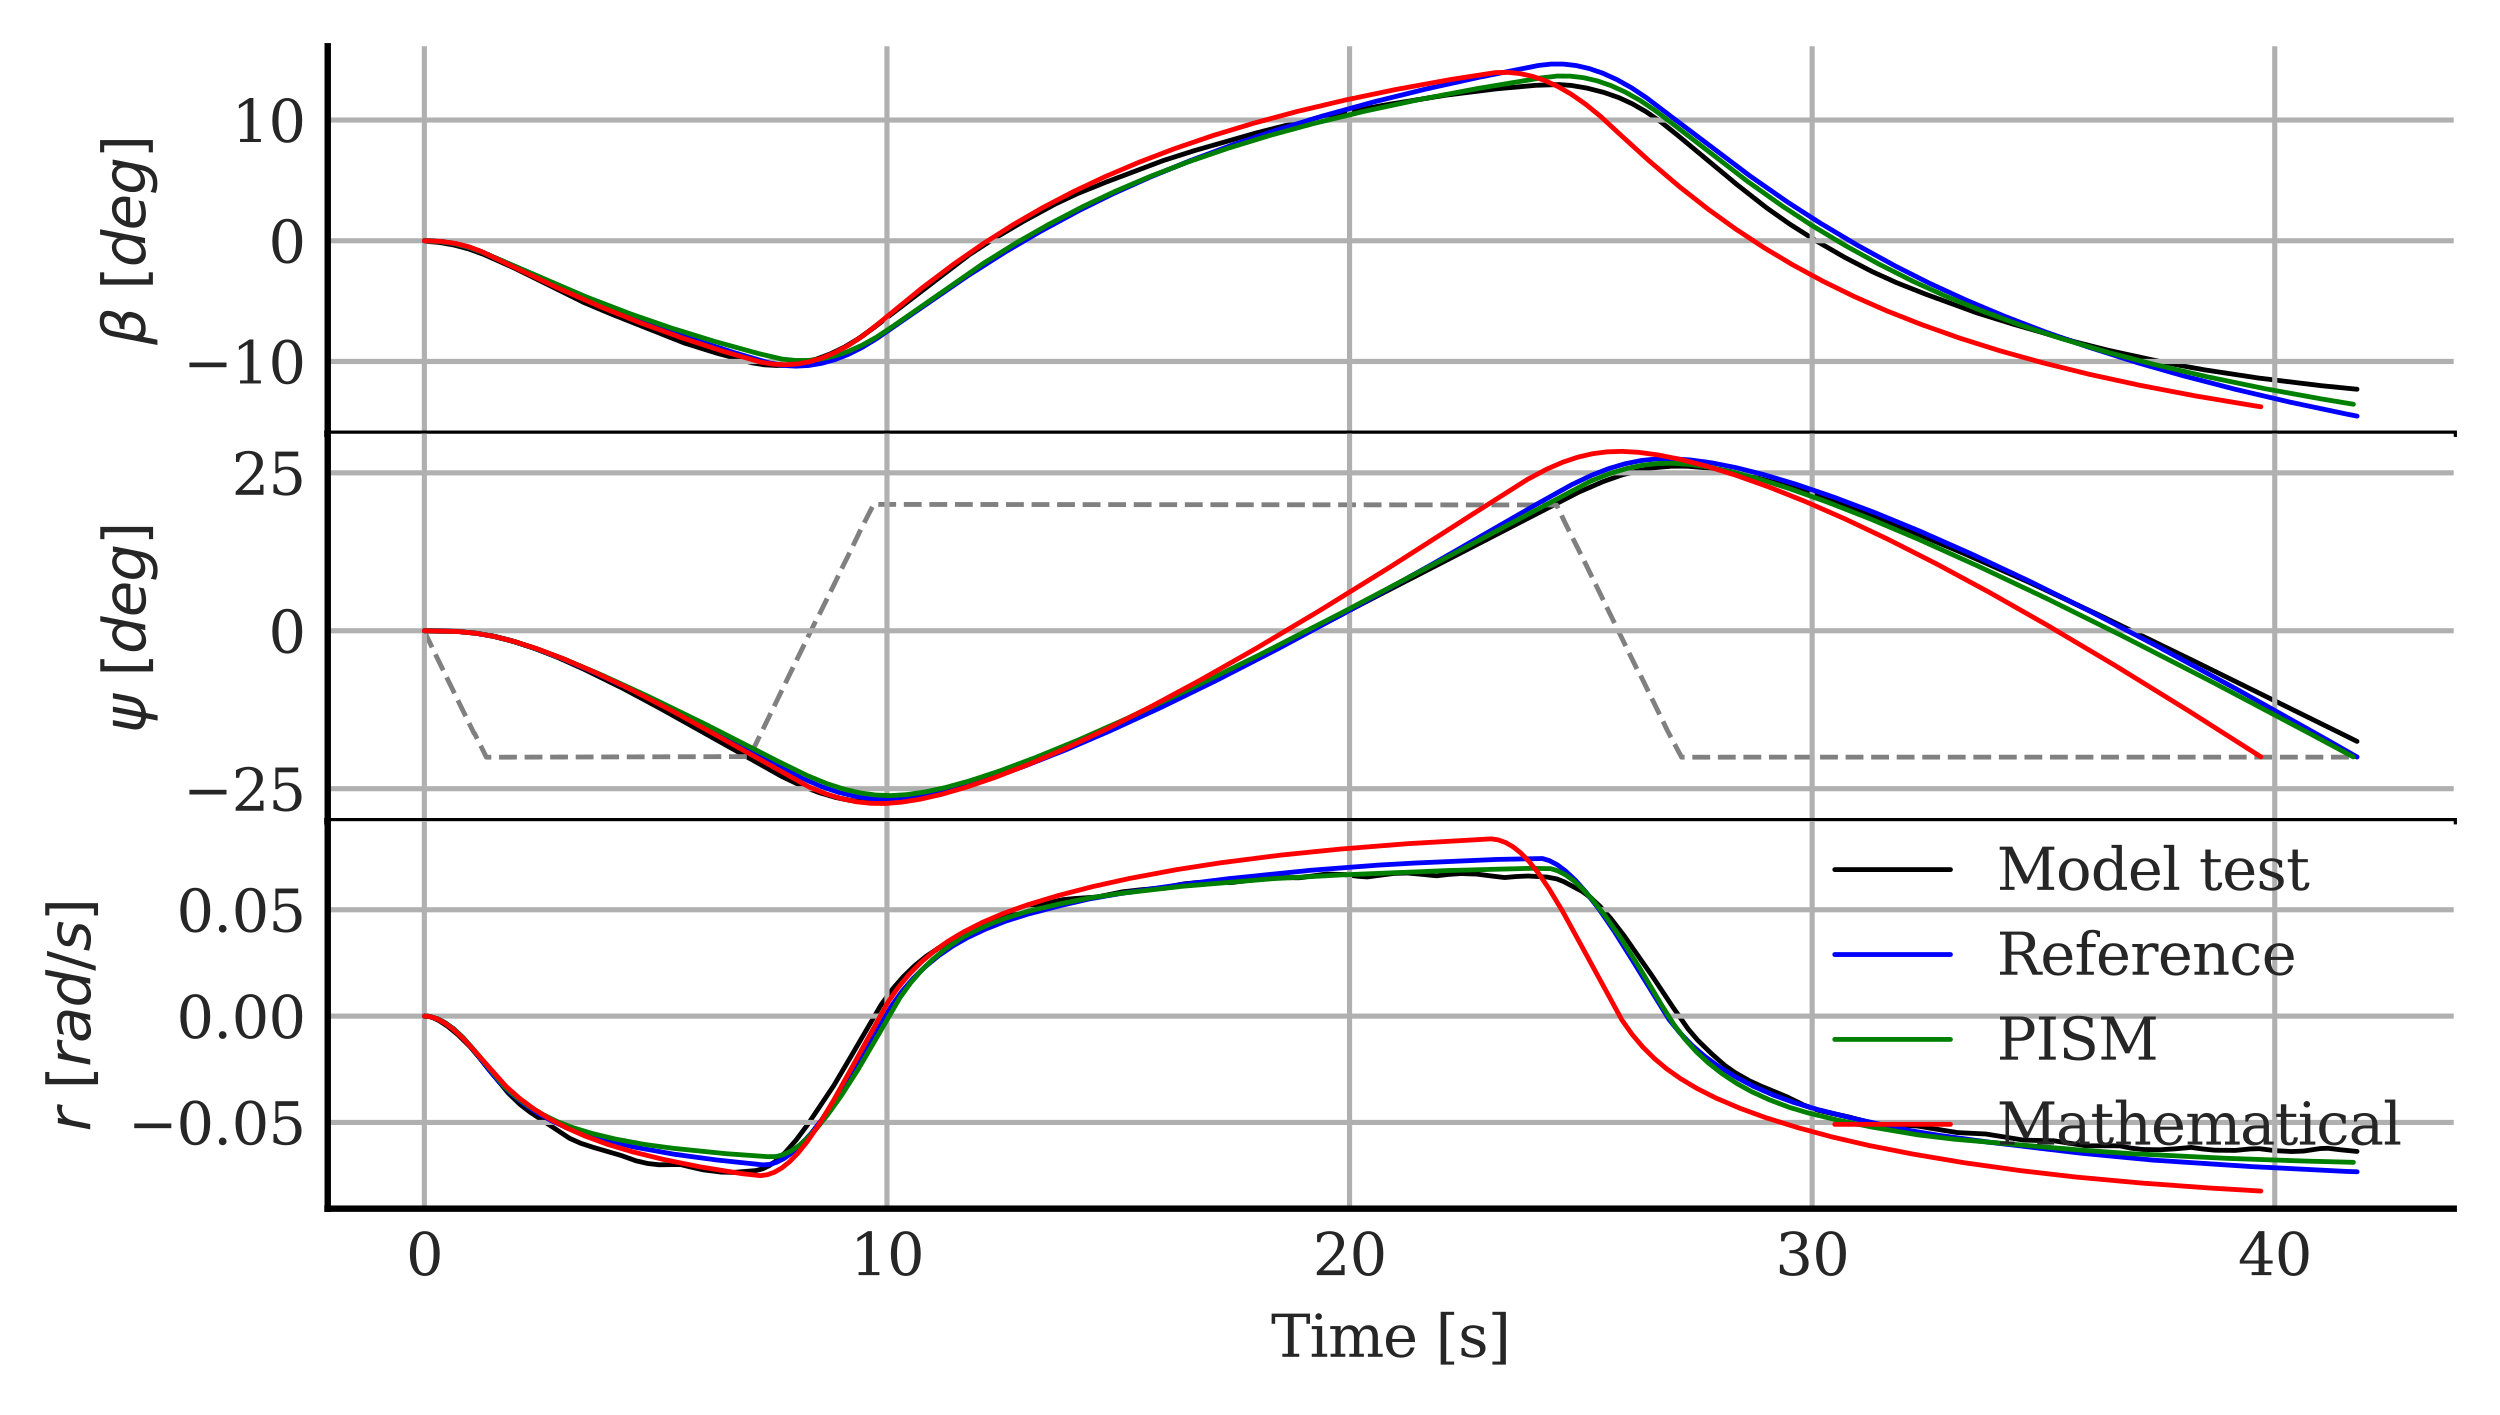 <?xml version="1.0" encoding="utf-8" standalone="no"?>
<!DOCTYPE svg PUBLIC "-//W3C//DTD SVG 1.1//EN"
  "http://www.w3.org/Graphics/SVG/1.1/DTD/svg11.dtd">
<svg xmlns:xlink="http://www.w3.org/1999/xlink" width="388.971pt" height="220.175pt" viewBox="0 0 388.971 220.175" xmlns="http://www.w3.org/2000/svg" version="1.1">
 <defs>
  <style type="text/css">*{stroke-linejoin: round; stroke-linecap: butt}</style>
 </defs>
 <g id="figure_1">
  <g id="patch_1">
   <path d="M -0 220.175 
L 388.971 220.175 
L 388.971 0 
L -0 0 
z
" style="fill: #ffffff"/>
  </g>
  <g id="axes_1">
   <g id="patch_2">
    <path d="M 50.991 67.485 
L 381.771 67.485 
L 381.771 7.2 
L 50.991 7.2 
z
" style="fill: #ffffff"/>
   </g>
   <g id="line2d_1">
    <path d="M 66.027 37.533 
L 68.243 37.708 
L 70.602 38.116 
L 72.961 38.745 
L 75.249 39.579 
L 79.896 41.648 
L 84.257 43.798 
L 90.906 47.097 
L 95.267 48.929 
L 106.491 53.377 
L 111.496 54.939 
L 117 56.448 
L 118.859 56.756 
L 120.861 56.867 
L 122.863 56.763 
L 124.936 56.434 
L 127.009 55.879 
L 129.226 55.049 
L 131.37 54.008 
L 133.515 52.728 
L 135.803 51.099 
L 150.816 39.627 
L 154.462 37.253 
L 159.252 34.422 
L 164.257 31.71 
L 167.76 30.075 
L 172.121 28.321 
L 180.986 24.98 
L 185.919 23.407 
L 195.642 20.634 
L 201.147 19.236 
L 209.797 17.351 
L 216.089 16.231 
L 224.954 14.806 
L 232.889 13.816 
L 238.966 13.272 
L 242.541 13.157 
L 244.471 13.294 
L 246.902 13.707 
L 249.618 14.401 
L 251.906 15.203 
L 253.979 16.156 
L 256.124 17.393 
L 258.412 18.971 
L 261.057 21.078 
L 270.28 28.746 
L 274.855 32.331 
L 278.43 34.849 
L 282.505 37.436 
L 287.009 40.04 
L 291.298 42.267 
L 295.088 43.985 
L 299.592 45.767 
L 307.67 48.713 
L 313.247 50.441 
L 322.612 53.133 
L 327.974 54.491 
L 337.196 56.497 
L 342.987 57.544 
L 351.423 58.824 
L 361.146 60.007 
L 366.723 60.561 
L 366.723 60.561 
" clip-path="url(#pd0d74ee9cb)" style="fill: none; stroke: #000000; stroke-width: 0.75; stroke-linecap: round"/>
   </g>
   <g id="matplotlib.axis_1">
    <g id="xtick_1">
     <g id="line2d_2">
      <path d="M 66.027 67.485 
L 66.027 7.2 
" clip-path="url(#pd0d74ee9cb)" style="fill: none; stroke: #b0b0b0; stroke-width: 0.8; stroke-linecap: round"/>
     </g>
     <g id="line2d_3"/>
    </g>
    <g id="xtick_2">
     <g id="line2d_4">
      <path d="M 138.001 67.485 
L 138.001 7.2 
" clip-path="url(#pd0d74ee9cb)" style="fill: none; stroke: #b0b0b0; stroke-width: 0.8; stroke-linecap: round"/>
     </g>
     <g id="line2d_5"/>
    </g>
    <g id="xtick_3">
     <g id="line2d_6">
      <path d="M 209.975 67.485 
L 209.975 7.2 
" clip-path="url(#pd0d74ee9cb)" style="fill: none; stroke: #b0b0b0; stroke-width: 0.8; stroke-linecap: round"/>
     </g>
     <g id="line2d_7"/>
    </g>
    <g id="xtick_4">
     <g id="line2d_8">
      <path d="M 281.95 67.485 
L 281.95 7.2 
" clip-path="url(#pd0d74ee9cb)" style="fill: none; stroke: #b0b0b0; stroke-width: 0.8; stroke-linecap: round"/>
     </g>
     <g id="line2d_9"/>
    </g>
    <g id="xtick_5">
     <g id="line2d_10">
      <path d="M 353.924 67.485 
L 353.924 7.2 
" clip-path="url(#pd0d74ee9cb)" style="fill: none; stroke: #b0b0b0; stroke-width: 0.8; stroke-linecap: round"/>
     </g>
     <g id="line2d_11"/>
    </g>
   </g>
   <g id="matplotlib.axis_2">
    <g id="ytick_1">
     <g id="line2d_12">
      <path d="M 50.991 56.24 
L 381.771 56.24 
" clip-path="url(#pd0d74ee9cb)" style="fill: none; stroke: #b0b0b0; stroke-width: 0.8; stroke-linecap: round"/>
     </g>
     <g id="line2d_13"/>
     <g id="text_1">
      <!-- −10 -->
      <g style="fill: #262626" transform="translate(28.497 59.659) scale(0.09 -0.09)">
       <defs>
        <path id="DejaVuSerif-2212" d="M 678 2259 
L 4684 2259 
L 4684 1753 
L 678 1753 
L 678 2259 
z
" transform="scale(0.016)"/>
        <path id="DejaVuSerif-31" d="M 909 0 
L 909 331 
L 1722 331 
L 1722 4213 
L 781 3603 
L 781 4013 
L 1919 4750 
L 2350 4750 
L 2350 331 
L 3163 331 
L 3163 0 
L 909 0 
z
" transform="scale(0.016)"/>
        <path id="DejaVuSerif-30" d="M 2034 219 
Q 2513 219 2750 744 
Q 2988 1269 2988 2328 
Q 2988 3391 2750 3916 
Q 2513 4441 2034 4441 
Q 1556 4441 1318 3916 
Q 1081 3391 1081 2328 
Q 1081 1269 1318 744 
Q 1556 219 2034 219 
z
M 2034 -91 
Q 1275 -91 848 546 
Q 422 1184 422 2328 
Q 422 3475 848 4112 
Q 1275 4750 2034 4750 
Q 2797 4750 3222 4112 
Q 3647 3475 3647 2328 
Q 3647 1184 3222 546 
Q 2797 -91 2034 -91 
z
" transform="scale(0.016)"/>
       </defs>
       <use xlink:href="#DejaVuSerif-2212"/>
       <use xlink:href="#DejaVuSerif-31" x="83.789"/>
       <use xlink:href="#DejaVuSerif-30" x="147.412"/>
      </g>
     </g>
    </g>
    <g id="ytick_2">
     <g id="line2d_14">
      <path d="M 50.991 37.457 
L 381.771 37.457 
" clip-path="url(#pd0d74ee9cb)" style="fill: none; stroke: #b0b0b0; stroke-width: 0.8; stroke-linecap: round"/>
     </g>
     <g id="line2d_15"/>
     <g id="text_2">
      <!-- 0 -->
      <g style="fill: #262626" transform="translate(41.765 40.876) scale(0.09 -0.09)">
       <use xlink:href="#DejaVuSerif-30"/>
      </g>
     </g>
    </g>
    <g id="ytick_3">
     <g id="line2d_16">
      <path d="M 50.991 18.673 
L 381.771 18.673 
" clip-path="url(#pd0d74ee9cb)" style="fill: none; stroke: #b0b0b0; stroke-width: 0.8; stroke-linecap: round"/>
     </g>
     <g id="line2d_17"/>
     <g id="text_3">
      <!-- 10 -->
      <g style="fill: #262626" transform="translate(36.039 22.092) scale(0.09 -0.09)">
       <use xlink:href="#DejaVuSerif-31"/>
       <use xlink:href="#DejaVuSerif-30" x="63.623"/>
      </g>
     </g>
    </g>
    <g id="text_4">
     <!-- $\beta$ $[deg]$ -->
     <g style="fill: #262626" transform="translate(22.607 53.677) rotate(-90) scale(0.09 -0.09)">
      <defs>
       <path id="DejaVuSans-Oblique-3b2" d="M 872 216 
L 572 -1331 
L -6 -1331 
L 928 3478 
Q 1206 4903 2538 4903 
Q 3888 4903 3659 3700 
Q 3503 2844 2894 2531 
Q 3713 2250 3553 1416 
Q 3272 -69 1759 -66 
Q 1097 -63 872 216 
z
M 1019 966 
Q 1259 422 1875 425 
Q 2775 425 2966 1406 
Q 3138 2288 1675 2219 
L 1778 2750 
Q 2909 2731 3106 3750 
Q 3241 4438 2509 4434 
Q 1691 4434 1503 3459 
L 1019 966 
z
" transform="scale(0.016)"/>
       <path id="DejaVuSerif-20" transform="scale(0.016)"/>
       <path id="DejaVuSans-5b" d="M 550 4863 
L 1875 4863 
L 1875 4416 
L 1125 4416 
L 1125 -397 
L 1875 -397 
L 1875 -844 
L 550 -844 
L 550 4863 
z
" transform="scale(0.016)"/>
       <path id="DejaVuSans-Oblique-64" d="M 2675 525 
Q 2444 222 2128 65 
Q 1813 -91 1428 -91 
Q 903 -91 598 267 
Q 294 625 294 1247 
Q 294 1766 478 2236 
Q 663 2706 1013 3078 
Q 1244 3325 1534 3454 
Q 1825 3584 2144 3584 
Q 2481 3584 2739 3421 
Q 2997 3259 3138 2956 
L 3513 4863 
L 4091 4863 
L 3144 0 
L 2566 0 
L 2675 525 
z
M 891 1350 
Q 891 897 1095 644 
Q 1300 391 1663 391 
Q 1931 391 2161 520 
Q 2391 650 2566 903 
Q 2750 1166 2856 1509 
Q 2963 1853 2963 2188 
Q 2963 2622 2758 2865 
Q 2553 3109 2194 3109 
Q 1922 3109 1687 2981 
Q 1453 2853 1288 2613 
Q 1106 2353 998 2009 
Q 891 1666 891 1350 
z
" transform="scale(0.016)"/>
       <path id="DejaVuSans-Oblique-65" d="M 3078 2063 
Q 3088 2113 3092 2166 
Q 3097 2219 3097 2272 
Q 3097 2653 2873 2875 
Q 2650 3097 2266 3097 
Q 1838 3097 1509 2826 
Q 1181 2556 1013 2059 
L 3078 2063 
z
M 3578 1613 
L 903 1613 
Q 884 1494 878 1425 
Q 872 1356 872 1306 
Q 872 872 1139 634 
Q 1406 397 1894 397 
Q 2269 397 2603 481 
Q 2938 566 3225 728 
L 3116 159 
Q 2806 34 2476 -28 
Q 2147 -91 1806 -91 
Q 1078 -91 686 257 
Q 294 606 294 1247 
Q 294 1794 489 2264 
Q 684 2734 1063 3103 
Q 1306 3334 1642 3459 
Q 1978 3584 2356 3584 
Q 2950 3584 3301 3228 
Q 3653 2872 3653 2272 
Q 3653 2128 3634 1964 
Q 3616 1800 3578 1613 
z
" transform="scale(0.016)"/>
       <path id="DejaVuSans-Oblique-67" d="M 3816 3500 
L 3219 434 
Q 3047 -456 2561 -893 
Q 2075 -1331 1253 -1331 
Q 950 -1331 690 -1286 
Q 431 -1241 206 -1147 
L 313 -588 
Q 525 -725 762 -790 
Q 1000 -856 1269 -856 
Q 1816 -856 2167 -557 
Q 2519 -259 2631 300 
L 2681 563 
Q 2441 288 2122 144 
Q 1803 0 1434 0 
Q 903 0 598 351 
Q 294 703 294 1319 
Q 294 1803 478 2267 
Q 663 2731 997 3091 
Q 1219 3328 1514 3456 
Q 1809 3584 2131 3584 
Q 2484 3584 2746 3420 
Q 3009 3256 3138 2956 
L 3238 3500 
L 3816 3500 
z
M 2950 2216 
Q 2950 2641 2750 2872 
Q 2550 3103 2181 3103 
Q 1953 3103 1747 3012 
Q 1541 2922 1394 2759 
Q 1156 2491 1023 2127 
Q 891 1763 891 1375 
Q 891 944 1092 712 
Q 1294 481 1672 481 
Q 2219 481 2584 976 
Q 2950 1472 2950 2216 
z
" transform="scale(0.016)"/>
       <path id="DejaVuSans-5d" d="M 1947 4863 
L 1947 -844 
L 622 -844 
L 622 -397 
L 1369 -397 
L 1369 4416 
L 622 4416 
L 622 4863 
L 1947 4863 
z
" transform="scale(0.016)"/>
      </defs>
      <use xlink:href="#DejaVuSans-Oblique-3b2" transform="translate(0 0.391)"/>
      <use xlink:href="#DejaVuSerif-20" transform="translate(63.818 0.391)"/>
      <use xlink:href="#DejaVuSans-5b" transform="translate(95.605 0.391)"/>
      <use xlink:href="#DejaVuSans-Oblique-64" transform="translate(134.619 0.391)"/>
      <use xlink:href="#DejaVuSans-Oblique-65" transform="translate(198.096 0.391)"/>
      <use xlink:href="#DejaVuSans-Oblique-67" transform="translate(259.619 0.391)"/>
      <use xlink:href="#DejaVuSans-5d" transform="translate(323.096 0.391)"/>
     </g>
    </g>
   </g>
   <g id="line2d_18">
    <path d="M 66.027 37.457 
L 68.402 37.567 
L 70.633 37.892 
L 72.72 38.413 
L 74.879 39.178 
L 78.55 40.779 
L 93.881 47.523 
L 100.502 50.134 
L 107.124 52.53 
L 114.177 54.853 
L 119.791 56.501 
L 121.879 56.858 
L 123.822 56.971 
L 125.837 56.862 
L 127.853 56.523 
L 129.868 55.961 
L 131.955 55.148 
L 134.114 54.069 
L 136.418 52.665 
L 140.448 49.875 
L 150.596 42.896 
L 156.426 39.195 
L 161.824 36.034 
L 167.87 32.764 
L 173.196 30.136 
L 178.81 27.614 
L 185.216 24.983 
L 191.622 22.595 
L 198.459 20.286 
L 205.801 18.04 
L 213.79 15.843 
L 221.923 13.835 
L 230.056 12.035 
L 239.413 10.178 
L 241.356 9.965 
L 243.228 9.97 
L 245.243 10.203 
L 247.258 10.668 
L 249.345 11.379 
L 251.577 12.388 
L 253.88 13.68 
L 256.255 15.271 
L 259.998 18.119 
L 272.305 27.397 
L 278.135 31.454 
L 283.245 34.736 
L 289.003 38.161 
L 294.905 41.401 
L 300.159 44.052 
L 305.917 46.701 
L 311.891 49.211 
L 318.225 51.647 
L 324.919 53.994 
L 332.62 56.446 
L 339.601 58.448 
L 347.806 60.577 
L 356.371 62.586 
L 365.152 64.434 
L 366.736 64.744 
L 366.736 64.744 
" clip-path="url(#pd0d74ee9cb)" style="fill: none; stroke: #0000ff; stroke-width: 0.75; stroke-linecap: round"/>
   </g>
   <g id="line2d_19">
    <path d="M 66.027 37.457 
L 68.402 37.567 
L 70.633 37.891 
L 72.792 38.431 
L 74.951 39.199 
L 79.054 40.971 
L 91.29 46.227 
L 98.199 48.877 
L 104.317 50.992 
L 111.155 53.112 
L 117.992 55.008 
L 121.663 55.863 
L 123.75 56.088 
L 125.765 56.079 
L 127.781 55.847 
L 129.868 55.377 
L 131.955 54.677 
L 134.114 53.716 
L 136.346 52.476 
L 138.865 50.806 
L 153.116 40.901 
L 158.298 37.682 
L 163.192 34.899 
L 168.59 32.086 
L 173.556 29.747 
L 179.026 27.42 
L 184.64 25.27 
L 190.902 23.118 
L 197.524 21.084 
L 204.433 19.205 
L 212.135 17.343 
L 220.628 15.524 
L 229.912 13.77 
L 239.773 12.121 
L 242.292 11.835 
L 244.307 11.848 
L 246.394 12.092 
L 248.482 12.576 
L 250.641 13.317 
L 252.872 14.326 
L 255.175 15.618 
L 257.478 17.157 
L 260.717 19.628 
L 271.873 28.206 
L 277.343 32.088 
L 281.95 35.104 
L 287.06 38.178 
L 292.314 41.079 
L 297.712 43.8 
L 302.894 46.154 
L 308.292 48.35 
L 314.194 50.526 
L 320.672 52.665 
L 327.941 54.816 
L 335.067 56.682 
L 343.416 58.623 
L 352.341 60.468 
L 361.122 62.06 
L 366.16 62.895 
L 366.16 62.895 
" clip-path="url(#pd0d74ee9cb)" style="fill: none; stroke: #008000; stroke-width: 0.75; stroke-linecap: round"/>
   </g>
   <g id="line2d_20">
    <path d="M 66.027 37.457 
L 68.69 37.57 
L 70.921 37.885 
L 72.936 38.392 
L 74.879 39.117 
L 77.614 40.44 
L 86.755 44.79 
L 93.521 47.77 
L 99.783 50.282 
L 105.972 52.523 
L 112.594 54.682 
L 118.352 56.338 
L 120.295 56.658 
L 122.239 56.751 
L 124.11 56.621 
L 125.981 56.275 
L 127.925 55.688 
L 129.94 54.841 
L 132.027 53.718 
L 134.114 52.345 
L 136.346 50.613 
L 143.471 44.791 
L 148.437 41.059 
L 153.044 37.869 
L 157.65 34.949 
L 162.256 32.293 
L 167.007 29.813 
L 171.973 27.472 
L 177.299 25.207 
L 182.769 23.123 
L 188.743 21.084 
L 195.077 19.162 
L 201.842 17.34 
L 209.328 15.56 
L 217.173 13.924 
L 225.666 12.38 
L 232.647 11.296 
L 234.591 11.258 
L 236.462 11.442 
L 238.405 11.866 
L 240.349 12.525 
L 242.364 13.449 
L 244.451 14.652 
L 246.682 16.202 
L 248.986 18.074 
L 251.721 20.605 
L 256.615 25.057 
L 261.365 29.096 
L 265.756 32.542 
L 270.074 35.653 
L 274.464 38.54 
L 278.927 41.207 
L 283.605 43.743 
L 288.499 46.139 
L 293.538 48.359 
L 298.936 50.488 
L 304.982 52.631 
L 311.099 54.558 
L 317.865 56.451 
L 325.062 58.237 
L 332.908 59.942 
L 341.689 61.623 
L 350.829 63.148 
L 351.765 63.29 
L 351.765 63.29 
" clip-path="url(#pd0d74ee9cb)" style="fill: none; stroke: #ff0000; stroke-width: 0.75; stroke-linecap: round"/>
   </g>
   <g id="patch_3">
    <path d="M 50.991 67.485 
L 50.991 7.2 
" style="fill: none; stroke: #000000; stroke-linejoin: miter; stroke-linecap: square"/>
   </g>
   <g id="patch_4">
    <path d="M 50.991 67.485 
L 381.771 67.485 
" style="fill: none; stroke: #000000; stroke-linejoin: miter; stroke-linecap: square"/>
   </g>
  </g>
  <g id="axes_2">
   <g id="patch_5">
    <path d="M 50.991 127.769 
L 381.771 127.769 
L 381.771 67.485 
L 50.991 67.485 
z
" style="fill: #ffffff"/>
   </g>
   <g id="line2d_21">
    <path d="M 66.027 98.068 
L 70.602 98.156 
L 73.748 98.437 
L 76.536 98.909 
L 79.396 99.631 
L 82.684 100.702 
L 86.545 102.193 
L 90.691 104.049 
L 96.768 107.034 
L 102.702 110.208 
L 113.354 116.163 
L 121.719 120.85 
L 124.793 122.305 
L 127.438 123.321 
L 130.012 124.076 
L 132.443 124.556 
L 134.731 124.785 
L 137.09 124.797 
L 139.735 124.576 
L 142.738 124.095 
L 146.312 123.289 
L 150.53 122.106 
L 155.034 120.598 
L 160.897 118.382 
L 166.902 115.861 
L 176.553 111.568 
L 186.491 106.846 
L 200.718 99.731 
L 214.802 92.452 
L 245.615 76.58 
L 249.404 74.935 
L 252.335 73.903 
L 254.98 73.205 
L 257.554 72.754 
L 260.056 72.536 
L 262.559 72.54 
L 265.418 72.778 
L 268.635 73.271 
L 272.496 74.103 
L 277.357 75.391 
L 281.79 76.786 
L 288.081 79.03 
L 294.73 81.636 
L 305.096 85.918 
L 315.391 90.463 
L 327.259 96.008 
L 341.486 102.918 
L 357 110.56 
L 366.723 115.349 
L 366.723 115.349 
" clip-path="url(#p5d6371e2c6)" style="fill: none; stroke: #000000; stroke-width: 0.75; stroke-linecap: round"/>
   </g>
   <g id="line2d_22">
    <path d="M 66.027 98.221 
L 67.885 102.094 
L 73.748 114.086 
L 73.819 114.086 
L 75.678 117.815 
L 116.643 117.712 
L 122.72 105.214 
L 127.009 96.437 
L 127.581 95.389 
L 128.582 93.352 
L 129.512 91.474 
L 130.727 88.988 
L 131.299 87.78 
L 131.799 86.795 
L 133.229 83.844 
L 133.873 82.502 
L 135.946 78.427 
L 136.804 78.48 
L 242.183 78.57 
L 243.542 81.414 
L 246.544 87.413 
L 255.123 104.974 
L 255.195 104.974 
L 258.769 112.294 
L 259.413 113.632 
L 261.629 117.814 
L 273.068 117.802 
L 366.723 117.802 
L 366.723 117.802 
" clip-path="url(#p5d6371e2c6)" style="fill: none; stroke-dasharray: 2.775,1.2; stroke-dashoffset: 0; stroke: #808080; stroke-width: 0.75"/>
   </g>
   <g id="matplotlib.axis_3">
    <g id="xtick_6">
     <g id="line2d_23">
      <path d="M 66.027 127.769 
L 66.027 67.485 
" clip-path="url(#p5d6371e2c6)" style="fill: none; stroke: #b0b0b0; stroke-width: 0.8; stroke-linecap: round"/>
     </g>
     <g id="line2d_24"/>
    </g>
    <g id="xtick_7">
     <g id="line2d_25">
      <path d="M 138.001 127.769 
L 138.001 67.485 
" clip-path="url(#p5d6371e2c6)" style="fill: none; stroke: #b0b0b0; stroke-width: 0.8; stroke-linecap: round"/>
     </g>
     <g id="line2d_26"/>
    </g>
    <g id="xtick_8">
     <g id="line2d_27">
      <path d="M 209.975 127.769 
L 209.975 67.485 
" clip-path="url(#p5d6371e2c6)" style="fill: none; stroke: #b0b0b0; stroke-width: 0.8; stroke-linecap: round"/>
     </g>
     <g id="line2d_28"/>
    </g>
    <g id="xtick_9">
     <g id="line2d_29">
      <path d="M 281.95 127.769 
L 281.95 67.485 
" clip-path="url(#p5d6371e2c6)" style="fill: none; stroke: #b0b0b0; stroke-width: 0.8; stroke-linecap: round"/>
     </g>
     <g id="line2d_30"/>
    </g>
    <g id="xtick_10">
     <g id="line2d_31">
      <path d="M 353.924 127.769 
L 353.924 67.485 
" clip-path="url(#p5d6371e2c6)" style="fill: none; stroke: #b0b0b0; stroke-width: 0.8; stroke-linecap: round"/>
     </g>
     <g id="line2d_32"/>
    </g>
   </g>
   <g id="matplotlib.axis_4">
    <g id="ytick_4">
     <g id="line2d_33">
      <path d="M 50.991 122.717 
L 381.771 122.717 
" clip-path="url(#p5d6371e2c6)" style="fill: none; stroke: #b0b0b0; stroke-width: 0.8; stroke-linecap: round"/>
     </g>
     <g id="line2d_34"/>
     <g id="text_5">
      <!-- −25 -->
      <g style="fill: #262626" transform="translate(28.497 126.137) scale(0.09 -0.09)">
       <defs>
        <path id="DejaVuSerif-32" d="M 819 3553 
L 469 3553 
L 469 4384 
Q 803 4563 1142 4656 
Q 1481 4750 1806 4750 
Q 2534 4750 2956 4397 
Q 3378 4044 3378 3438 
Q 3378 2753 2422 1800 
Q 2347 1728 2309 1691 
L 1131 513 
L 3078 513 
L 3078 1088 
L 3444 1088 
L 3444 0 
L 434 0 
L 434 341 
L 1850 1753 
Q 2319 2222 2519 2614 
Q 2719 3006 2719 3438 
Q 2719 3909 2473 4175 
Q 2228 4441 1797 4441 
Q 1350 4441 1106 4219 
Q 863 3997 819 3553 
z
" transform="scale(0.016)"/>
        <path id="DejaVuSerif-35" d="M 3219 4666 
L 3219 4153 
L 1081 4153 
L 1081 2816 
Q 1244 2928 1461 2984 
Q 1678 3041 1947 3041 
Q 2703 3041 3140 2622 
Q 3578 2203 3578 1478 
Q 3578 738 3136 323 
Q 2694 -91 1894 -91 
Q 1572 -91 1234 -12 
Q 897 66 544 225 
L 544 1131 
L 897 1131 
Q 925 688 1179 453 
Q 1434 219 1894 219 
Q 2388 219 2653 544 
Q 2919 869 2919 1478 
Q 2919 2084 2655 2407 
Q 2391 2731 1894 2731 
Q 1613 2731 1398 2631 
Q 1184 2531 1019 2322 
L 750 2322 
L 750 4666 
L 3219 4666 
z
" transform="scale(0.016)"/>
       </defs>
       <use xlink:href="#DejaVuSerif-2212"/>
       <use xlink:href="#DejaVuSerif-32" x="83.789"/>
       <use xlink:href="#DejaVuSerif-35" x="147.412"/>
      </g>
     </g>
    </g>
    <g id="ytick_5">
     <g id="line2d_35">
      <path d="M 50.991 98.14 
L 381.771 98.14 
" clip-path="url(#p5d6371e2c6)" style="fill: none; stroke: #b0b0b0; stroke-width: 0.8; stroke-linecap: round"/>
     </g>
     <g id="line2d_36"/>
     <g id="text_6">
      <!-- 0 -->
      <g style="fill: #262626" transform="translate(41.765 101.56) scale(0.09 -0.09)">
       <use xlink:href="#DejaVuSerif-30"/>
      </g>
     </g>
    </g>
    <g id="ytick_6">
     <g id="line2d_37">
      <path d="M 50.991 73.563 
L 381.771 73.563 
" clip-path="url(#p5d6371e2c6)" style="fill: none; stroke: #b0b0b0; stroke-width: 0.8; stroke-linecap: round"/>
     </g>
     <g id="line2d_38"/>
     <g id="text_7">
      <!-- 25 -->
      <g style="fill: #262626" transform="translate(36.039 76.983) scale(0.09 -0.09)">
       <use xlink:href="#DejaVuSerif-32"/>
       <use xlink:href="#DejaVuSerif-35" x="63.623"/>
      </g>
     </g>
    </g>
    <g id="text_8">
     <!-- $\psi$ $[deg]$ -->
     <g style="fill: #262626" transform="translate(22.607 114.052) rotate(-90) scale(0.09 -0.09)">
      <defs>
       <path id="DejaVuSans-Oblique-3c8" d="M 1591 -78 
Q 891 38 616 341 
Q 278 713 425 1472 
L 819 3500 
L 1400 3500 
L 1009 1494 
Q 900 922 1119 684 
Q 1313 478 1691 434 
L 2284 3500 
L 2856 3500 
L 2263 438 
Q 2681 481 2928 688 
Q 3247 950 3353 1497 
L 3741 3500 
L 4322 3500 
L 3928 1475 
Q 3775 688 3300 344 
Q 2872 34 2163 -75 
L 1919 -1331 
L 1347 -1331 
L 1591 -78 
z
" transform="scale(0.016)"/>
      </defs>
      <use xlink:href="#DejaVuSans-Oblique-3c8" transform="translate(0 0.016)"/>
      <use xlink:href="#DejaVuSerif-20" transform="translate(65.967 0.016)"/>
      <use xlink:href="#DejaVuSans-5b" transform="translate(97.754 0.016)"/>
      <use xlink:href="#DejaVuSans-Oblique-64" transform="translate(136.768 0.016)"/>
      <use xlink:href="#DejaVuSans-Oblique-65" transform="translate(200.244 0.016)"/>
      <use xlink:href="#DejaVuSans-Oblique-67" transform="translate(261.768 0.016)"/>
      <use xlink:href="#DejaVuSans-5d" transform="translate(325.244 0.016)"/>
     </g>
    </g>
   </g>
   <g id="line2d_39">
    <path d="M 66.027 98.14 
L 71.209 98.248 
L 74.16 98.535 
L 76.823 99.013 
L 79.846 99.792 
L 83.444 100.96 
L 87.691 102.579 
L 92.873 104.801 
L 99.279 107.8 
L 106.908 111.623 
L 116.049 116.46 
L 124.83 121.096 
L 127.853 122.387 
L 130.516 123.285 
L 132.963 123.883 
L 135.338 124.237 
L 137.641 124.354 
L 140.088 124.251 
L 142.895 123.907 
L 146.134 123.283 
L 149.949 122.313 
L 154.411 120.942 
L 159.665 119.085 
L 165.783 116.683 
L 172.621 113.748 
L 180.682 110.044 
L 189.391 105.795 
L 199.107 100.804 
L 210.047 94.925 
L 222.571 87.939 
L 239.125 78.431 
L 244.523 75.419 
L 247.618 73.952 
L 250.353 72.894 
L 252.872 72.151 
L 255.319 71.658 
L 257.694 71.408 
L 260.214 71.377 
L 263.092 71.573 
L 266.403 72.03 
L 270.218 72.789 
L 274.536 73.881 
L 279.503 75.371 
L 285.333 77.36 
L 291.81 79.806 
L 298.72 82.653 
L 306.925 86.283 
L 315.922 90.512 
L 325.422 95.228 
L 335.643 100.548 
L 348.166 107.323 
L 361.482 114.782 
L 366.736 117.781 
L 366.736 117.781 
" clip-path="url(#p5d6371e2c6)" style="fill: none; stroke: #0000ff; stroke-width: 0.75; stroke-linecap: round"/>
   </g>
   <g id="line2d_40">
    <path d="M 66.027 98.14 
L 71.209 98.248 
L 74.16 98.534 
L 76.895 99.025 
L 79.99 99.823 
L 83.66 101.01 
L 88.051 102.67 
L 93.665 105.044 
L 100.646 108.247 
L 109.715 112.666 
L 121.015 118.43 
L 125.621 120.684 
L 128.716 121.95 
L 131.379 122.806 
L 133.898 123.383 
L 136.274 123.7 
L 138.577 123.784 
L 141.024 123.64 
L 143.831 123.24 
L 147.07 122.544 
L 150.884 121.486 
L 155.491 119.968 
L 161.033 117.899 
L 167.726 115.155 
L 175.572 111.686 
L 184.928 107.305 
L 195.796 101.967 
L 208.896 95.268 
L 224.586 86.989 
L 247.546 74.826 
L 250.425 73.698 
L 253.016 72.915 
L 255.463 72.399 
L 257.838 72.122 
L 260.214 72.071 
L 262.877 72.246 
L 265.899 72.673 
L 269.426 73.402 
L 273.529 74.487 
L 278.351 75.999 
L 284.181 78.072 
L 290.947 80.716 
L 298.504 83.912 
L 307.861 88.126 
L 318.441 93.127 
L 330.101 98.889 
L 344.352 106.198 
L 360.402 114.686 
L 366.16 117.775 
L 366.16 117.775 
" clip-path="url(#p5d6371e2c6)" style="fill: none; stroke: #008000; stroke-width: 0.75; stroke-linecap: round"/>
   </g>
   <g id="line2d_41">
    <path d="M 66.027 98.14 
L 71.137 98.251 
L 74.16 98.546 
L 76.967 99.042 
L 80.062 99.824 
L 83.588 100.953 
L 87.691 102.51 
L 92.441 104.56 
L 97.983 107.201 
L 104.389 110.506 
L 111.73 114.548 
L 125.909 122.457 
L 128.5 123.509 
L 130.947 124.265 
L 133.251 124.745 
L 135.482 124.988 
L 137.785 125.012 
L 140.304 124.806 
L 143.183 124.345 
L 146.494 123.587 
L 150.381 122.465 
L 154.843 120.941 
L 159.953 118.954 
L 165.711 116.472 
L 172.045 113.497 
L 179.098 109.932 
L 186.8 105.788 
L 195.509 100.842 
L 205.225 95.06 
L 216.309 88.199 
L 229.265 79.908 
L 237.686 74.571 
L 240.636 73.004 
L 243.156 71.91 
L 245.531 71.117 
L 247.834 70.586 
L 250.065 70.298 
L 252.368 70.228 
L 254.959 70.378 
L 257.982 70.784 
L 261.437 71.477 
L 265.468 72.517 
L 270.074 73.943 
L 275.184 75.762 
L 280.87 78.027 
L 287.06 80.738 
L 293.898 83.981 
L 301.383 87.781 
L 309.66 92.243 
L 318.657 97.352 
L 328.877 103.422 
L 340.465 110.569 
L 351.765 117.756 
L 351.765 117.756 
" clip-path="url(#p5d6371e2c6)" style="fill: none; stroke: #ff0000; stroke-width: 0.75; stroke-linecap: round"/>
   </g>
   <g id="patch_6">
    <path d="M 50.991 127.769 
L 50.991 67.485 
" style="fill: none; stroke: #000000; stroke-linejoin: miter; stroke-linecap: square"/>
   </g>
   <g id="patch_7">
    <path d="M 50.991 127.769 
L 381.771 127.769 
" style="fill: none; stroke: #000000; stroke-linejoin: miter; stroke-linecap: square"/>
   </g>
  </g>
  <g id="axes_3">
   <g id="patch_8">
    <path d="M 50.991 188.054 
L 381.771 188.054 
L 381.771 127.769 
L 50.991 127.769 
z
" style="fill: #ffffff"/>
   </g>
   <g id="line2d_42">
    <path d="M 66.027 157.917 
L 67.099 158.221 
L 68.314 158.799 
L 69.673 159.693 
L 71.317 161.053 
L 73.104 162.821 
L 74.749 164.743 
L 79.038 170.019 
L 80.897 171.825 
L 82.47 173.035 
L 88.618 177.106 
L 90.334 177.871 
L 92.264 178.502 
L 96.625 179.775 
L 98.984 180.617 
L 100.772 181.027 
L 102.559 181.227 
L 104.275 181.201 
L 105.919 181.201 
L 107.278 181.532 
L 109.422 182.019 
L 112.21 182.367 
L 114.141 182.407 
L 117.572 182.133 
L 118.645 181.859 
L 119.717 181.346 
L 120.861 180.539 
L 122.148 179.342 
L 123.864 177.385 
L 125.651 174.987 
L 129.726 168.902 
L 132.443 164.297 
L 137.09 156.341 
L 138.806 153.967 
L 140.521 151.99 
L 142.309 150.249 
L 144.168 148.742 
L 146.026 147.524 
L 150.459 145.063 
L 152.818 143.881 
L 155.392 142.824 
L 157.68 142.17 
L 160.039 141.497 
L 163.113 140.448 
L 165.329 139.981 
L 167.259 139.793 
L 170.691 139.573 
L 174.623 138.76 
L 177.483 138.438 
L 181.486 138.117 
L 184.132 137.526 
L 186.419 137.314 
L 188.779 137.295 
L 191.424 137.332 
L 197.572 136.52 
L 199.788 136.549 
L 202.076 136.578 
L 206.437 135.984 
L 209.082 136.067 
L 211.37 136.347 
L 212.729 136.443 
L 214.158 136.248 
L 216.947 135.885 
L 219.02 135.835 
L 221.165 136.028 
L 223.524 136.267 
L 225.311 136.052 
L 227.313 135.913 
L 229.744 135.998 
L 232.031 136.29 
L 234.105 136.536 
L 235.892 136.378 
L 237.751 136.297 
L 240.682 136.46 
L 242.255 136.757 
L 243.327 137.182 
L 246.187 138.706 
L 247.474 139.642 
L 248.904 140.977 
L 250.619 142.898 
L 252.693 145.591 
L 257.054 151.845 
L 260.342 156.786 
L 262.63 160.072 
L 264.131 161.834 
L 266.276 163.923 
L 268.349 165.757 
L 269.922 166.867 
L 272.21 168.168 
L 273.997 168.982 
L 278.001 170.642 
L 280.718 171.972 
L 282.862 172.742 
L 284.65 173.158 
L 287.724 173.807 
L 291.012 174.701 
L 292.943 174.958 
L 295.588 175.088 
L 298.376 175.206 
L 304.524 176.215 
L 306.812 176.332 
L 308.957 176.434 
L 314.819 177.384 
L 317.107 177.441 
L 319.538 177.489 
L 324.614 178.286 
L 327.187 178.266 
L 329.833 178.282 
L 331.62 178.649 
L 333.336 178.845 
L 336.053 178.89 
L 338.412 178.746 
L 340.914 178.523 
L 342.701 178.768 
L 344.632 178.958 
L 347.777 178.988 
L 350.136 178.76 
L 351.495 178.716 
L 353.926 179.021 
L 356.571 179.167 
L 358.43 179.091 
L 361.003 178.701 
L 362.219 178.656 
L 364.077 178.885 
L 366.651 179.146 
L 366.723 179.147 
L 366.723 179.147 
" clip-path="url(#p18caf3caf9)" style="fill: none; stroke: #000000; stroke-width: 0.75; stroke-linecap: round"/>
   </g>
   <g id="matplotlib.axis_5">
    <g id="xtick_11">
     <g id="line2d_43">
      <path d="M 66.027 188.054 
L 66.027 127.769 
" clip-path="url(#p18caf3caf9)" style="fill: none; stroke: #b0b0b0; stroke-width: 0.8; stroke-linecap: round"/>
     </g>
     <g id="line2d_44"/>
     <g id="text_9">
      <!-- 0 -->
      <g style="fill: #262626" transform="translate(63.163 198.393) scale(0.09 -0.09)">
       <use xlink:href="#DejaVuSerif-30"/>
      </g>
     </g>
    </g>
    <g id="xtick_12">
     <g id="line2d_45">
      <path d="M 138.001 188.054 
L 138.001 127.769 
" clip-path="url(#p18caf3caf9)" style="fill: none; stroke: #b0b0b0; stroke-width: 0.8; stroke-linecap: round"/>
     </g>
     <g id="line2d_46"/>
     <g id="text_10">
      <!-- 10 -->
      <g style="fill: #262626" transform="translate(132.275 198.393) scale(0.09 -0.09)">
       <use xlink:href="#DejaVuSerif-31"/>
       <use xlink:href="#DejaVuSerif-30" x="63.623"/>
      </g>
     </g>
    </g>
    <g id="xtick_13">
     <g id="line2d_47">
      <path d="M 209.975 188.054 
L 209.975 127.769 
" clip-path="url(#p18caf3caf9)" style="fill: none; stroke: #b0b0b0; stroke-width: 0.8; stroke-linecap: round"/>
     </g>
     <g id="line2d_48"/>
     <g id="text_11">
      <!-- 20 -->
      <g style="fill: #262626" transform="translate(204.249 198.393) scale(0.09 -0.09)">
       <use xlink:href="#DejaVuSerif-32"/>
       <use xlink:href="#DejaVuSerif-30" x="63.623"/>
      </g>
     </g>
    </g>
    <g id="xtick_14">
     <g id="line2d_49">
      <path d="M 281.95 188.054 
L 281.95 127.769 
" clip-path="url(#p18caf3caf9)" style="fill: none; stroke: #b0b0b0; stroke-width: 0.8; stroke-linecap: round"/>
     </g>
     <g id="line2d_50"/>
     <g id="text_12">
      <!-- 30 -->
      <g style="fill: #262626" transform="translate(276.224 198.393) scale(0.09 -0.09)">
       <defs>
        <path id="DejaVuSerif-33" d="M 622 4469 
Q 988 4606 1323 4678 
Q 1659 4750 1953 4750 
Q 2638 4750 3022 4454 
Q 3406 4159 3406 3634 
Q 3406 3213 3140 2930 
Q 2875 2647 2388 2547 
Q 2963 2466 3280 2130 
Q 3597 1794 3597 1259 
Q 3597 606 3158 257 
Q 2719 -91 1894 -91 
Q 1528 -91 1179 -12 
Q 831 66 488 225 
L 488 1131 
L 838 1131 
Q 869 681 1141 450 
Q 1413 219 1906 219 
Q 2384 219 2661 495 
Q 2938 772 2938 1253 
Q 2938 1803 2653 2086 
Q 2369 2369 1819 2369 
L 1522 2369 
L 1522 2688 
L 1678 2688 
Q 2225 2688 2498 2914 
Q 2772 3141 2772 3597 
Q 2772 4006 2547 4223 
Q 2322 4441 1900 4441 
Q 1478 4441 1245 4241 
Q 1013 4041 972 3647 
L 622 3647 
L 622 4469 
z
" transform="scale(0.016)"/>
       </defs>
       <use xlink:href="#DejaVuSerif-33"/>
       <use xlink:href="#DejaVuSerif-30" x="63.623"/>
      </g>
     </g>
    </g>
    <g id="xtick_15">
     <g id="line2d_51">
      <path d="M 353.924 188.054 
L 353.924 127.769 
" clip-path="url(#p18caf3caf9)" style="fill: none; stroke: #b0b0b0; stroke-width: 0.8; stroke-linecap: round"/>
     </g>
     <g id="line2d_52"/>
     <g id="text_13">
      <!-- 40 -->
      <g style="fill: #262626" transform="translate(348.198 198.393) scale(0.09 -0.09)">
       <defs>
        <path id="DejaVuSerif-34" d="M 2234 1581 
L 2234 4063 
L 641 1581 
L 2234 1581 
z
M 3609 0 
L 1484 0 
L 1484 331 
L 2234 331 
L 2234 1247 
L 197 1247 
L 197 1588 
L 2241 4750 
L 2859 4750 
L 2859 1581 
L 3750 1581 
L 3750 1247 
L 2859 1247 
L 2859 331 
L 3609 331 
L 3609 0 
z
" transform="scale(0.016)"/>
       </defs>
       <use xlink:href="#DejaVuSerif-34"/>
       <use xlink:href="#DejaVuSerif-30" x="63.623"/>
      </g>
     </g>
    </g>
    <g id="text_14">
     <!-- Time [s] -->
     <g style="fill: #262626" transform="translate(197.759 211.103) scale(0.09 -0.09)">
      <defs>
       <path id="DejaVuSerif-54" d="M 1222 0 
L 1222 331 
L 1819 331 
L 1819 4294 
L 447 4294 
L 447 3566 
L 63 3566 
L 63 4666 
L 4206 4666 
L 4206 3566 
L 3822 3566 
L 3822 4294 
L 2450 4294 
L 2450 331 
L 3047 331 
L 3047 0 
L 1222 0 
z
" transform="scale(0.016)"/>
       <path id="DejaVuSerif-69" d="M 622 4353 
Q 622 4497 726 4603 
Q 831 4709 978 4709 
Q 1122 4709 1226 4603 
Q 1331 4497 1331 4353 
Q 1331 4206 1228 4103 
Q 1125 4000 978 4000 
Q 831 4000 726 4103 
Q 622 4206 622 4353 
z
M 1356 331 
L 1900 331 
L 1900 0 
L 231 0 
L 231 331 
L 781 331 
L 781 2988 
L 231 2988 
L 231 3322 
L 1356 3322 
L 1356 331 
z
" transform="scale(0.016)"/>
       <path id="DejaVuSerif-6d" d="M 3316 2675 
Q 3481 3041 3739 3227 
Q 3997 3413 4341 3413 
Q 4863 3413 5119 3089 
Q 5375 2766 5375 2113 
L 5375 331 
L 5894 331 
L 5894 0 
L 4300 0 
L 4300 331 
L 4800 331 
L 4800 2047 
Q 4800 2556 4650 2772 
Q 4500 2988 4153 2988 
Q 3769 2988 3567 2697 
Q 3366 2406 3366 1850 
L 3366 331 
L 3866 331 
L 3866 0 
L 2291 0 
L 2291 331 
L 2791 331 
L 2791 2069 
Q 2791 2566 2641 2777 
Q 2491 2988 2144 2988 
Q 1759 2988 1557 2697 
Q 1356 2406 1356 1850 
L 1356 331 
L 1856 331 
L 1856 0 
L 263 0 
L 263 331 
L 781 331 
L 781 2994 
L 231 2994 
L 231 3322 
L 1356 3322 
L 1356 2731 
Q 1516 3063 1762 3238 
Q 2009 3413 2322 3413 
Q 2709 3413 2968 3220 
Q 3228 3028 3316 2675 
z
" transform="scale(0.016)"/>
       <path id="DejaVuSerif-65" d="M 3469 1600 
L 991 1600 
L 991 1575 
Q 991 903 1244 561 
Q 1497 219 1991 219 
Q 2369 219 2611 417 
Q 2853 616 2950 1006 
L 3413 1006 
Q 3275 459 2904 184 
Q 2534 -91 1931 -91 
Q 1203 -91 761 389 
Q 319 869 319 1663 
Q 319 2450 753 2931 
Q 1188 3413 1894 3413 
Q 2647 3413 3050 2948 
Q 3453 2484 3469 1600 
z
M 2791 1931 
Q 2772 2513 2545 2808 
Q 2319 3103 1894 3103 
Q 1497 3103 1269 2806 
Q 1041 2509 991 1931 
L 2791 1931 
z
" transform="scale(0.016)"/>
       <path id="DejaVuSerif-5b" d="M 550 4863 
L 2003 4863 
L 2003 4531 
L 1147 4531 
L 1147 -513 
L 2003 -513 
L 2003 -844 
L 550 -844 
L 550 4863 
z
" transform="scale(0.016)"/>
       <path id="DejaVuSerif-73" d="M 359 184 
L 359 959 
L 691 959 
Q 703 588 923 403 
Q 1144 219 1575 219 
Q 1963 219 2166 364 
Q 2369 509 2369 788 
Q 2369 1006 2220 1140 
Q 2072 1275 1594 1428 
L 1178 1569 
Q 750 1706 558 1912 
Q 366 2119 366 2438 
Q 366 2894 700 3153 
Q 1034 3413 1625 3413 
Q 1888 3413 2178 3344 
Q 2469 3275 2778 3144 
L 2778 2419 
L 2447 2419 
Q 2434 2741 2221 2922 
Q 2009 3103 1644 3103 
Q 1281 3103 1095 2975 
Q 909 2847 909 2591 
Q 909 2381 1050 2254 
Q 1191 2128 1613 1997 
L 2069 1856 
Q 2541 1709 2748 1489 
Q 2956 1269 2956 922 
Q 2956 450 2595 179 
Q 2234 -91 1600 -91 
Q 1278 -91 972 -22 
Q 666 47 359 184 
z
" transform="scale(0.016)"/>
       <path id="DejaVuSerif-5d" d="M 1947 4863 
L 1947 -844 
L 494 -844 
L 494 -513 
L 1350 -513 
L 1350 4531 
L 494 4531 
L 494 4863 
L 1947 4863 
z
" transform="scale(0.016)"/>
      </defs>
      <use xlink:href="#DejaVuSerif-54"/>
      <use xlink:href="#DejaVuSerif-69" x="66.699"/>
      <use xlink:href="#DejaVuSerif-6d" x="98.682"/>
      <use xlink:href="#DejaVuSerif-65" x="193.506"/>
      <use xlink:href="#DejaVuSerif-20" x="252.686"/>
      <use xlink:href="#DejaVuSerif-5b" x="284.473"/>
      <use xlink:href="#DejaVuSerif-73" x="323.486"/>
      <use xlink:href="#DejaVuSerif-5d" x="374.805"/>
     </g>
    </g>
   </g>
   <g id="matplotlib.axis_6">
    <g id="ytick_7">
     <g id="line2d_53">
      <path d="M 50.991 174.636 
L 381.771 174.636 
" clip-path="url(#p18caf3caf9)" style="fill: none; stroke: #b0b0b0; stroke-width: 0.8; stroke-linecap: round"/>
     </g>
     <g id="line2d_54"/>
     <g id="text_15">
      <!-- −0.05 -->
      <g style="fill: #262626" transform="translate(19.91 178.055) scale(0.09 -0.09)">
       <defs>
        <path id="DejaVuSerif-2e" d="M 603 325 
Q 603 500 722 622 
Q 841 744 1019 744 
Q 1191 744 1312 622 
Q 1434 500 1434 325 
Q 1434 153 1312 31 
Q 1191 -91 1019 -91 
Q 841 -91 722 29 
Q 603 150 603 325 
z
" transform="scale(0.016)"/>
       </defs>
       <use xlink:href="#DejaVuSerif-2212"/>
       <use xlink:href="#DejaVuSerif-30" x="83.789"/>
       <use xlink:href="#DejaVuSerif-2e" x="147.412"/>
       <use xlink:href="#DejaVuSerif-30" x="179.199"/>
       <use xlink:href="#DejaVuSerif-35" x="242.822"/>
      </g>
     </g>
    </g>
    <g id="ytick_8">
     <g id="line2d_55">
      <path d="M 50.991 158.091 
L 381.771 158.091 
" clip-path="url(#p18caf3caf9)" style="fill: none; stroke: #b0b0b0; stroke-width: 0.8; stroke-linecap: round"/>
     </g>
     <g id="line2d_56"/>
     <g id="text_16">
      <!-- 0.00 -->
      <g style="fill: #262626" transform="translate(27.452 161.51) scale(0.09 -0.09)">
       <use xlink:href="#DejaVuSerif-30"/>
       <use xlink:href="#DejaVuSerif-2e" x="63.623"/>
       <use xlink:href="#DejaVuSerif-30" x="95.41"/>
       <use xlink:href="#DejaVuSerif-30" x="159.033"/>
      </g>
     </g>
    </g>
    <g id="ytick_9">
     <g id="line2d_57">
      <path d="M 50.991 141.546 
L 381.771 141.546 
" clip-path="url(#p18caf3caf9)" style="fill: none; stroke: #b0b0b0; stroke-width: 0.8; stroke-linecap: round"/>
     </g>
     <g id="line2d_58"/>
     <g id="text_17">
      <!-- 0.05 -->
      <g style="fill: #262626" transform="translate(27.452 144.966) scale(0.09 -0.09)">
       <use xlink:href="#DejaVuSerif-30"/>
       <use xlink:href="#DejaVuSerif-2e" x="63.623"/>
       <use xlink:href="#DejaVuSerif-30" x="95.41"/>
       <use xlink:href="#DejaVuSerif-35" x="159.033"/>
      </g>
     </g>
    </g>
    <g id="text_18">
     <!-- $r$ $[rad/s]$ -->
     <g style="fill: #262626" transform="translate(14.039 176.047) rotate(-90) scale(0.09 -0.09)">
      <defs>
       <path id="DejaVuSans-Oblique-72" d="M 2853 2969 
Q 2766 3016 2653 3041 
Q 2541 3066 2413 3066 
Q 1953 3066 1609 2717 
Q 1266 2369 1153 1784 
L 800 0 
L 225 0 
L 909 3500 
L 1484 3500 
L 1375 2956 
Q 1603 3259 1920 3421 
Q 2238 3584 2597 3584 
Q 2691 3584 2781 3573 
Q 2872 3563 2963 3538 
L 2853 2969 
z
" transform="scale(0.016)"/>
       <path id="DejaVuSans-Oblique-61" d="M 3438 1997 
L 3047 0 
L 2472 0 
L 2578 531 
Q 2325 219 2001 64 
Q 1678 -91 1281 -91 
Q 834 -91 548 182 
Q 263 456 263 884 
Q 263 1497 752 1853 
Q 1241 2209 2100 2209 
L 2900 2209 
L 2931 2363 
Q 2938 2388 2941 2417 
Q 2944 2447 2944 2509 
Q 2944 2788 2717 2942 
Q 2491 3097 2081 3097 
Q 1800 3097 1504 3025 
Q 1209 2953 897 2809 
L 997 3341 
Q 1322 3463 1633 3523 
Q 1944 3584 2234 3584 
Q 2853 3584 3176 3315 
Q 3500 3047 3500 2534 
Q 3500 2431 3484 2292 
Q 3469 2153 3438 1997 
z
M 2816 1759 
L 2241 1759 
Q 1534 1759 1195 1570 
Q 856 1381 856 984 
Q 856 709 1029 553 
Q 1203 397 1509 397 
Q 1978 397 2328 733 
Q 2678 1069 2791 1631 
L 2816 1759 
z
" transform="scale(0.016)"/>
       <path id="DejaVuSans-2f" d="M 1625 4666 
L 2156 4666 
L 531 -594 
L 0 -594 
L 1625 4666 
z
" transform="scale(0.016)"/>
       <path id="DejaVuSans-Oblique-73" d="M 3200 3397 
L 3091 2853 
Q 2863 2978 2609 3040 
Q 2356 3103 2088 3103 
Q 1634 3103 1373 2948 
Q 1113 2794 1113 2528 
Q 1113 2219 1719 2053 
Q 1766 2041 1788 2034 
L 1972 1978 
Q 2547 1819 2739 1644 
Q 2931 1469 2931 1166 
Q 2931 609 2489 259 
Q 2047 -91 1331 -91 
Q 1053 -91 747 -37 
Q 441 16 72 128 
L 184 722 
Q 500 559 806 475 
Q 1113 391 1394 391 
Q 1816 391 2080 572 
Q 2344 753 2344 1031 
Q 2344 1331 1650 1516 
L 1591 1531 
L 1394 1581 
Q 956 1697 753 1886 
Q 550 2075 550 2369 
Q 550 2928 970 3256 
Q 1391 3584 2113 3584 
Q 2397 3584 2667 3537 
Q 2938 3491 3200 3397 
z
" transform="scale(0.016)"/>
      </defs>
      <use xlink:href="#DejaVuSans-Oblique-72" transform="translate(0 0.016)"/>
      <use xlink:href="#DejaVuSerif-20" transform="translate(41.113 0.016)"/>
      <use xlink:href="#DejaVuSans-5b" transform="translate(72.9 0.016)"/>
      <use xlink:href="#DejaVuSans-Oblique-72" transform="translate(111.914 0.016)"/>
      <use xlink:href="#DejaVuSans-Oblique-61" transform="translate(153.027 0.016)"/>
      <use xlink:href="#DejaVuSans-Oblique-64" transform="translate(214.307 0.016)"/>
      <use xlink:href="#DejaVuSans-2f" transform="translate(277.783 0.016)"/>
      <use xlink:href="#DejaVuSans-Oblique-73" transform="translate(311.475 0.016)"/>
      <use xlink:href="#DejaVuSans-5d" transform="translate(363.574 0.016)"/>
     </g>
    </g>
   </g>
   <g id="line2d_59">
    <path d="M 66.027 158.091 
L 67.034 158.199 
L 68.114 158.539 
L 69.265 159.138 
L 70.561 160.075 
L 71.928 161.343 
L 73.512 163.129 
L 76.031 166.402 
L 77.758 168.431 
L 79.486 170.113 
L 81.501 171.738 
L 83.66 173.187 
L 85.82 174.382 
L 88.267 175.479 
L 91.362 176.613 
L 94.672 177.577 
L 98.487 178.431 
L 104.893 179.584 
L 111.37 180.464 
L 118.712 181.245 
L 119.719 181.172 
L 120.799 180.843 
L 121.951 180.268 
L 123.174 179.405 
L 124.614 178.096 
L 126.197 176.359 
L 128.068 173.955 
L 130.3 170.717 
L 132.891 166.543 
L 136.13 160.876 
L 138.793 156.369 
L 140.376 154.202 
L 142.104 152.202 
L 143.975 150.388 
L 146.062 148.682 
L 148.221 147.198 
L 150.525 145.878 
L 153.332 144.56 
L 156.498 143.309 
L 159.953 142.219 
L 165.207 140.844 
L 169.598 139.838 
L 174.564 138.97 
L 183.057 137.722 
L 191.262 136.697 
L 203.93 135.405 
L 214.438 134.602 
L 220.196 134.276 
L 232.863 133.72 
L 239.989 133.576 
L 241.068 133.909 
L 242.292 134.552 
L 243.587 135.523 
L 245.099 136.942 
L 246.754 138.813 
L 248.842 141.519 
L 251.145 144.881 
L 254.168 149.693 
L 259.71 158.665 
L 261.437 160.768 
L 263.236 162.62 
L 265.252 164.361 
L 267.555 166.041 
L 270.002 167.543 
L 272.881 169.05 
L 275.976 170.402 
L 279.143 171.549 
L 282.813 172.634 
L 288.859 174.139 
L 297.28 175.926 
L 301.743 176.653 
L 309.588 177.728 
L 323.839 179.43 
L 334.995 180.501 
L 350.253 181.506 
L 364.864 182.249 
L 366.736 182.315 
L 366.736 182.315 
" clip-path="url(#p18caf3caf9)" style="fill: none; stroke: #0000ff; stroke-width: 0.75; stroke-linecap: round"/>
   </g>
   <g id="line2d_60">
    <path d="M 66.027 158.091 
L 67.034 158.199 
L 68.114 158.538 
L 69.265 159.136 
L 70.633 160.129 
L 72 161.406 
L 73.584 163.196 
L 78.622 169.208 
L 80.421 170.76 
L 82.365 172.167 
L 84.524 173.446 
L 86.755 174.532 
L 89.13 175.447 
L 92.081 176.34 
L 95.752 177.226 
L 100.43 178.088 
L 104.893 178.681 
L 112.954 179.499 
L 119.432 179.963 
L 120.727 179.945 
L 121.735 179.693 
L 122.958 179.146 
L 124.254 178.283 
L 125.477 177.222 
L 127.061 175.555 
L 128.788 173.414 
L 130.875 170.497 
L 133.467 166.464 
L 136.561 161.172 
L 140.016 155.235 
L 141.672 152.939 
L 143.327 151.022 
L 145.126 149.266 
L 147.07 147.653 
L 149.229 146.169 
L 151.244 145.044 
L 153.979 143.791 
L 156.714 142.773 
L 160.097 141.747 
L 164.847 140.639 
L 169.454 139.722 
L 174.132 139.028 
L 183.921 137.897 
L 198.1 136.706 
L 208.68 136.129 
L 225.45 135.439 
L 238.117 135.102 
L 241.284 135.155 
L 242.364 135.487 
L 243.515 136.079 
L 244.811 137.004 
L 246.179 138.247 
L 247.834 140.067 
L 249.777 142.543 
L 252.224 146.038 
L 255.031 150.458 
L 258.486 156.295 
L 260.501 159.495 
L 262.157 161.681 
L 263.884 163.6 
L 265.756 165.345 
L 267.915 167.048 
L 270.29 168.614 
L 272.521 169.847 
L 275.328 171.129 
L 278.423 172.299 
L 281.302 173.152 
L 285.764 174.237 
L 291.306 175.368 
L 298.432 176.575 
L 304.046 177.243 
L 323.839 178.952 
L 331.684 179.5 
L 346.151 180.209 
L 358.603 180.647 
L 366.16 180.843 
L 366.16 180.843 
" clip-path="url(#p18caf3caf9)" style="fill: none; stroke: #008000; stroke-width: 0.75; stroke-linecap: round"/>
   </g>
   <g id="line2d_61">
    <path d="M 66.027 158.091 
L 67.034 158.211 
L 68.042 158.548 
L 69.193 159.169 
L 70.489 160.123 
L 72.072 161.589 
L 73.944 163.628 
L 78.766 169.06 
L 80.853 170.898 
L 83.084 172.56 
L 85.46 174.056 
L 88.195 175.508 
L 91.002 176.75 
L 94.6 178.07 
L 98.343 179.189 
L 103.309 180.416 
L 108.923 181.547 
L 115.401 182.603 
L 118.352 182.922 
L 119.432 182.762 
L 120.511 182.373 
L 121.663 181.704 
L 122.814 180.783 
L 124.11 179.461 
L 125.621 177.587 
L 127.349 175.076 
L 129.58 171.405 
L 132.747 165.718 
L 138.145 155.942 
L 139.728 153.673 
L 141.456 151.589 
L 143.327 149.697 
L 145.342 147.982 
L 147.502 146.443 
L 149.949 144.982 
L 152.9 143.488 
L 156.067 142.14 
L 159.809 140.797 
L 164.631 139.337 
L 170.102 137.921 
L 175.716 136.68 
L 183.129 135.292 
L 189.966 134.233 
L 199.179 133.055 
L 208.32 132.125 
L 219.116 131.26 
L 232 130.515 
L 233.079 130.67 
L 234.231 131.075 
L 235.382 131.731 
L 236.606 132.7 
L 237.901 134.027 
L 239.341 135.833 
L 241.068 138.373 
L 243.156 141.847 
L 246.035 147.115 
L 252.368 158.731 
L 253.952 160.956 
L 255.607 162.91 
L 257.407 164.701 
L 259.35 166.329 
L 261.509 167.847 
L 264.1 169.393 
L 266.979 170.842 
L 270.722 172.436 
L 274.68 173.879 
L 279.575 175.408 
L 285.045 176.894 
L 290.803 178.227 
L 297.64 179.564 
L 305.557 180.899 
L 314.266 182.122 
L 322.975 183.133 
L 333.268 184.075 
L 343.848 184.843 
L 351.765 185.314 
L 351.765 185.314 
" clip-path="url(#p18caf3caf9)" style="fill: none; stroke: #ff0000; stroke-width: 0.75; stroke-linecap: round"/>
   </g>
   <g id="patch_9">
    <path d="M 50.991 188.054 
L 50.991 127.769 
" style="fill: none; stroke: #000000; stroke-linejoin: miter; stroke-linecap: square"/>
   </g>
   <g id="patch_10">
    <path d="M 50.991 188.054 
L 381.771 188.054 
" style="fill: none; stroke: #000000; stroke-linejoin: miter; stroke-linecap: square"/>
   </g>
   <g id="legend_1">
    <g id="line2d_62">
     <path d="M 285.468 135.301 
L 294.468 135.301 
L 303.468 135.301 
" style="fill: none; stroke: #000000; stroke-width: 0.75; stroke-linecap: round"/>
    </g>
    <g id="text_19">
     <!-- Model test -->
     <g style="fill: #262626" transform="translate(310.668 138.451) scale(0.09 -0.09)">
      <defs>
       <path id="DejaVuSerif-4d" d="M 353 0 
L 353 331 
L 947 331 
L 947 4331 
L 319 4331 
L 319 4666 
L 1678 4666 
L 3316 1344 
L 4953 4666 
L 6228 4666 
L 6228 4331 
L 5606 4331 
L 5606 331 
L 6203 331 
L 6203 0 
L 4378 0 
L 4378 331 
L 4972 331 
L 4972 3938 
L 3372 684 
L 2931 684 
L 1331 3938 
L 1331 331 
L 1925 331 
L 1925 0 
L 353 0 
z
" transform="scale(0.016)"/>
       <path id="DejaVuSerif-6f" d="M 1925 219 
Q 2388 219 2623 584 
Q 2859 950 2859 1663 
Q 2859 2375 2623 2739 
Q 2388 3103 1925 3103 
Q 1463 3103 1227 2739 
Q 991 2375 991 1663 
Q 991 950 1228 584 
Q 1466 219 1925 219 
z
M 1925 -91 
Q 1200 -91 759 389 
Q 319 869 319 1663 
Q 319 2456 758 2934 
Q 1197 3413 1925 3413 
Q 2653 3413 3092 2934 
Q 3531 2456 3531 1663 
Q 3531 869 3092 389 
Q 2653 -91 1925 -91 
z
" transform="scale(0.016)"/>
       <path id="DejaVuSerif-64" d="M 3359 331 
L 3909 331 
L 3909 0 
L 2784 0 
L 2784 519 
Q 2616 206 2355 57 
Q 2094 -91 1709 -91 
Q 1097 -91 708 395 
Q 319 881 319 1663 
Q 319 2444 706 2928 
Q 1094 3413 1709 3413 
Q 2094 3413 2355 3264 
Q 2616 3116 2784 2803 
L 2784 4531 
L 2241 4531 
L 2241 4863 
L 3359 4863 
L 3359 331 
z
M 2784 1497 
L 2784 1825 
Q 2784 2422 2554 2737 
Q 2325 3053 1888 3053 
Q 1444 3053 1217 2703 
Q 991 2353 991 1663 
Q 991 975 1217 622 
Q 1444 269 1888 269 
Q 2325 269 2554 583 
Q 2784 897 2784 1497 
z
" transform="scale(0.016)"/>
       <path id="DejaVuSerif-6c" d="M 1313 331 
L 1856 331 
L 1856 0 
L 184 0 
L 184 331 
L 738 331 
L 738 4531 
L 184 4531 
L 184 4863 
L 1313 4863 
L 1313 331 
z
" transform="scale(0.016)"/>
       <path id="DejaVuSerif-74" d="M 691 2988 
L 184 2988 
L 184 3322 
L 691 3322 
L 691 4353 
L 1269 4353 
L 1269 3322 
L 2350 3322 
L 2350 2988 
L 1269 2988 
L 1269 878 
Q 1269 456 1350 337 
Q 1431 219 1650 219 
Q 1875 219 1978 351 
Q 2081 484 2088 781 
L 2522 781 
Q 2497 328 2275 118 
Q 2053 -91 1600 -91 
Q 1103 -91 897 129 
Q 691 350 691 878 
L 691 2988 
z
" transform="scale(0.016)"/>
      </defs>
      <use xlink:href="#DejaVuSerif-4d"/>
      <use xlink:href="#DejaVuSerif-6f" x="102.393"/>
      <use xlink:href="#DejaVuSerif-64" x="162.598"/>
      <use xlink:href="#DejaVuSerif-65" x="226.611"/>
      <use xlink:href="#DejaVuSerif-6c" x="285.791"/>
      <use xlink:href="#DejaVuSerif-20" x="317.773"/>
      <use xlink:href="#DejaVuSerif-74" x="349.561"/>
      <use xlink:href="#DejaVuSerif-65" x="389.746"/>
      <use xlink:href="#DejaVuSerif-73" x="448.926"/>
      <use xlink:href="#DejaVuSerif-74" x="500.244"/>
     </g>
    </g>
    <g id="line2d_63">
     <path d="M 285.468 148.512 
L 294.468 148.512 
L 303.468 148.512 
" style="fill: none; stroke: #0000ff; stroke-width: 0.75; stroke-linecap: round"/>
    </g>
    <g id="text_20">
     <!-- Reference -->
     <g style="fill: #262626" transform="translate(310.668 151.662) scale(0.09 -0.09)">
      <defs>
       <path id="DejaVuSerif-52" d="M 3066 2316 
Q 3284 2256 3442 2114 
Q 3600 1972 3725 1716 
L 4403 331 
L 4972 331 
L 4972 0 
L 3872 0 
L 3144 1484 
Q 2934 1916 2759 2042 
Q 2584 2169 2278 2169 
L 1581 2169 
L 1581 331 
L 2241 331 
L 2241 0 
L 353 0 
L 353 331 
L 947 331 
L 947 4331 
L 353 4331 
L 353 4666 
L 2719 4666 
Q 3400 4666 3770 4341 
Q 4141 4016 4141 3419 
Q 4141 2938 3870 2661 
Q 3600 2384 3066 2316 
z
M 1581 2503 
L 2503 2503 
Q 2975 2503 3200 2726 
Q 3425 2950 3425 3419 
Q 3425 3888 3200 4109 
Q 2975 4331 2503 4331 
L 1581 4331 
L 1581 2503 
z
" transform="scale(0.016)"/>
       <path id="DejaVuSerif-66" d="M 2753 4078 
L 2450 4078 
Q 2447 4313 2317 4434 
Q 2188 4556 1941 4556 
Q 1619 4556 1487 4379 
Q 1356 4203 1356 3750 
L 1356 3322 
L 2284 3322 
L 2284 2988 
L 1356 2988 
L 1356 331 
L 2094 331 
L 2094 0 
L 231 0 
L 231 331 
L 781 331 
L 781 2988 
L 231 2988 
L 231 3322 
L 781 3322 
L 781 3738 
Q 781 4294 1070 4578 
Q 1359 4863 1919 4863 
Q 2128 4863 2337 4825 
Q 2547 4788 2753 4709 
L 2753 4078 
z
" transform="scale(0.016)"/>
       <path id="DejaVuSerif-72" d="M 3059 3328 
L 3059 2497 
L 2728 2497 
Q 2713 2744 2591 2866 
Q 2469 2988 2234 2988 
Q 1809 2988 1582 2694 
Q 1356 2400 1356 1850 
L 1356 331 
L 2022 331 
L 2022 0 
L 263 0 
L 263 331 
L 781 331 
L 781 2994 
L 231 2994 
L 231 3322 
L 1356 3322 
L 1356 2731 
Q 1525 3078 1790 3245 
Q 2056 3413 2438 3413 
Q 2578 3413 2733 3391 
Q 2888 3369 3059 3328 
z
" transform="scale(0.016)"/>
       <path id="DejaVuSerif-6e" d="M 263 0 
L 263 331 
L 781 331 
L 781 2988 
L 231 2988 
L 231 3322 
L 1356 3322 
L 1356 2731 
Q 1516 3069 1770 3241 
Q 2025 3413 2363 3413 
Q 2913 3413 3172 3097 
Q 3431 2781 3431 2113 
L 3431 331 
L 3944 331 
L 3944 0 
L 2356 0 
L 2356 331 
L 2853 331 
L 2853 1931 
Q 2853 2541 2703 2767 
Q 2553 2994 2175 2994 
Q 1775 2994 1565 2701 
Q 1356 2409 1356 1850 
L 1356 331 
L 1856 331 
L 1856 0 
L 263 0 
z
" transform="scale(0.016)"/>
       <path id="DejaVuSerif-63" d="M 3291 997 
Q 3169 466 2822 187 
Q 2475 -91 1925 -91 
Q 1200 -91 759 389 
Q 319 869 319 1663 
Q 319 2459 759 2936 
Q 1200 3413 1925 3413 
Q 2241 3413 2553 3339 
Q 2866 3266 3181 3116 
L 3181 2266 
L 2847 2266 
Q 2781 2703 2561 2903 
Q 2341 3103 1931 3103 
Q 1466 3103 1228 2742 
Q 991 2381 991 1663 
Q 991 944 1227 581 
Q 1463 219 1931 219 
Q 2303 219 2525 412 
Q 2747 606 2828 997 
L 3291 997 
z
" transform="scale(0.016)"/>
      </defs>
      <use xlink:href="#DejaVuSerif-52"/>
      <use xlink:href="#DejaVuSerif-65" x="75.293"/>
      <use xlink:href="#DejaVuSerif-66" x="134.473"/>
      <use xlink:href="#DejaVuSerif-65" x="171.484"/>
      <use xlink:href="#DejaVuSerif-72" x="230.664"/>
      <use xlink:href="#DejaVuSerif-65" x="278.467"/>
      <use xlink:href="#DejaVuSerif-6e" x="337.646"/>
      <use xlink:href="#DejaVuSerif-63" x="402.051"/>
      <use xlink:href="#DejaVuSerif-65" x="458.057"/>
     </g>
    </g>
    <g id="line2d_64">
     <path d="M 285.468 161.722 
L 294.468 161.722 
L 303.468 161.722 
" style="fill: none; stroke: #008000; stroke-width: 0.75; stroke-linecap: round"/>
    </g>
    <g id="text_21">
     <!-- PISM -->
     <g style="fill: #262626" transform="translate(310.668 164.872) scale(0.09 -0.09)">
      <defs>
       <path id="DejaVuSerif-50" d="M 1581 2375 
L 2406 2375 
Q 2872 2375 3115 2626 
Q 3359 2878 3359 3353 
Q 3359 3831 3115 4081 
Q 2872 4331 2406 4331 
L 1581 4331 
L 1581 2375 
z
M 353 0 
L 353 331 
L 947 331 
L 947 4331 
L 353 4331 
L 353 4666 
L 2559 4666 
Q 3259 4666 3668 4311 
Q 4078 3956 4078 3353 
Q 4078 2753 3668 2397 
Q 3259 2041 2559 2041 
L 1581 2041 
L 1581 331 
L 2303 331 
L 2303 0 
L 353 0 
z
" transform="scale(0.016)"/>
       <path id="DejaVuSerif-49" d="M 1581 331 
L 2175 331 
L 2175 0 
L 353 0 
L 353 331 
L 947 331 
L 947 4331 
L 353 4331 
L 353 4666 
L 2175 4666 
L 2175 4331 
L 1581 4331 
L 1581 331 
z
" transform="scale(0.016)"/>
       <path id="DejaVuSerif-53" d="M 594 225 
L 594 1288 
L 953 1284 
Q 969 753 1261 498 
Q 1553 244 2150 244 
Q 2706 244 2998 464 
Q 3291 684 3291 1106 
Q 3291 1444 3114 1625 
Q 2938 1806 2369 1978 
L 1753 2163 
Q 1084 2366 811 2669 
Q 538 2972 538 3500 
Q 538 4094 959 4422 
Q 1381 4750 2144 4750 
Q 2469 4750 2856 4679 
Q 3244 4609 3681 4475 
L 3681 3481 
L 3328 3481 
Q 3275 3975 2998 4195 
Q 2722 4416 2156 4416 
Q 1663 4416 1405 4214 
Q 1147 4013 1147 3628 
Q 1147 3294 1340 3103 
Q 1534 2913 2163 2725 
L 2741 2553 
Q 3375 2363 3645 2067 
Q 3916 1772 3916 1275 
Q 3916 597 3481 253 
Q 3047 -91 2188 -91 
Q 1803 -91 1404 -12 
Q 1006 66 594 225 
z
" transform="scale(0.016)"/>
      </defs>
      <use xlink:href="#DejaVuSerif-50"/>
      <use xlink:href="#DejaVuSerif-49" x="67.285"/>
      <use xlink:href="#DejaVuSerif-53" x="106.787"/>
      <use xlink:href="#DejaVuSerif-4d" x="175.293"/>
     </g>
    </g>
    <g id="line2d_65">
     <path d="M 285.468 174.932 
L 294.468 174.932 
L 303.468 174.932 
" style="fill: none; stroke: #ff0000; stroke-width: 0.75; stroke-linecap: round"/>
    </g>
    <g id="text_22">
     <!-- Mathematical -->
     <g style="fill: #262626" transform="translate(310.668 178.082) scale(0.09 -0.09)">
      <defs>
       <path id="DejaVuSerif-61" d="M 2547 1044 
L 2547 1747 
L 1806 1747 
Q 1378 1747 1168 1562 
Q 959 1378 959 997 
Q 959 650 1171 447 
Q 1384 244 1747 244 
Q 2106 244 2326 466 
Q 2547 688 2547 1044 
z
M 3122 2075 
L 3122 331 
L 3634 331 
L 3634 0 
L 2547 0 
L 2547 359 
Q 2356 128 2106 18 
Q 1856 -91 1522 -91 
Q 969 -91 644 203 
Q 319 497 319 997 
Q 319 1513 691 1797 
Q 1063 2081 1741 2081 
L 2547 2081 
L 2547 2309 
Q 2547 2688 2317 2895 
Q 2088 3103 1672 3103 
Q 1328 3103 1125 2947 
Q 922 2791 872 2484 
L 575 2484 
L 575 3156 
Q 875 3284 1158 3348 
Q 1441 3413 1709 3413 
Q 2400 3413 2761 3070 
Q 3122 2728 3122 2075 
z
" transform="scale(0.016)"/>
       <path id="DejaVuSerif-68" d="M 263 0 
L 263 331 
L 781 331 
L 781 4531 
L 231 4531 
L 231 4863 
L 1356 4863 
L 1356 2731 
Q 1516 3069 1770 3241 
Q 2025 3413 2363 3413 
Q 2913 3413 3172 3097 
Q 3431 2781 3431 2113 
L 3431 331 
L 3944 331 
L 3944 0 
L 2356 0 
L 2356 331 
L 2853 331 
L 2853 1931 
Q 2853 2541 2704 2764 
Q 2556 2988 2175 2988 
Q 1775 2988 1565 2697 
Q 1356 2406 1356 1850 
L 1356 331 
L 1856 331 
L 1856 0 
L 263 0 
z
" transform="scale(0.016)"/>
      </defs>
      <use xlink:href="#DejaVuSerif-4d"/>
      <use xlink:href="#DejaVuSerif-61" x="102.393"/>
      <use xlink:href="#DejaVuSerif-74" x="162.012"/>
      <use xlink:href="#DejaVuSerif-68" x="202.197"/>
      <use xlink:href="#DejaVuSerif-65" x="266.602"/>
      <use xlink:href="#DejaVuSerif-6d" x="325.781"/>
      <use xlink:href="#DejaVuSerif-61" x="420.605"/>
      <use xlink:href="#DejaVuSerif-74" x="480.225"/>
      <use xlink:href="#DejaVuSerif-69" x="520.41"/>
      <use xlink:href="#DejaVuSerif-63" x="552.393"/>
      <use xlink:href="#DejaVuSerif-61" x="608.398"/>
      <use xlink:href="#DejaVuSerif-6c" x="668.018"/>
     </g>
    </g>
   </g>
  </g>
 </g>
 <defs>
  <clipPath id="pd0d74ee9cb">
   <rect x="50.991" y="7.2" width="330.78" height="60.285"/>
  </clipPath>
  <clipPath id="p5d6371e2c6">
   <rect x="50.991" y="67.485" width="330.78" height="60.285"/>
  </clipPath>
  <clipPath id="p18caf3caf9">
   <rect x="50.991" y="127.769" width="330.78" height="60.285"/>
  </clipPath>
 </defs>
</svg>
